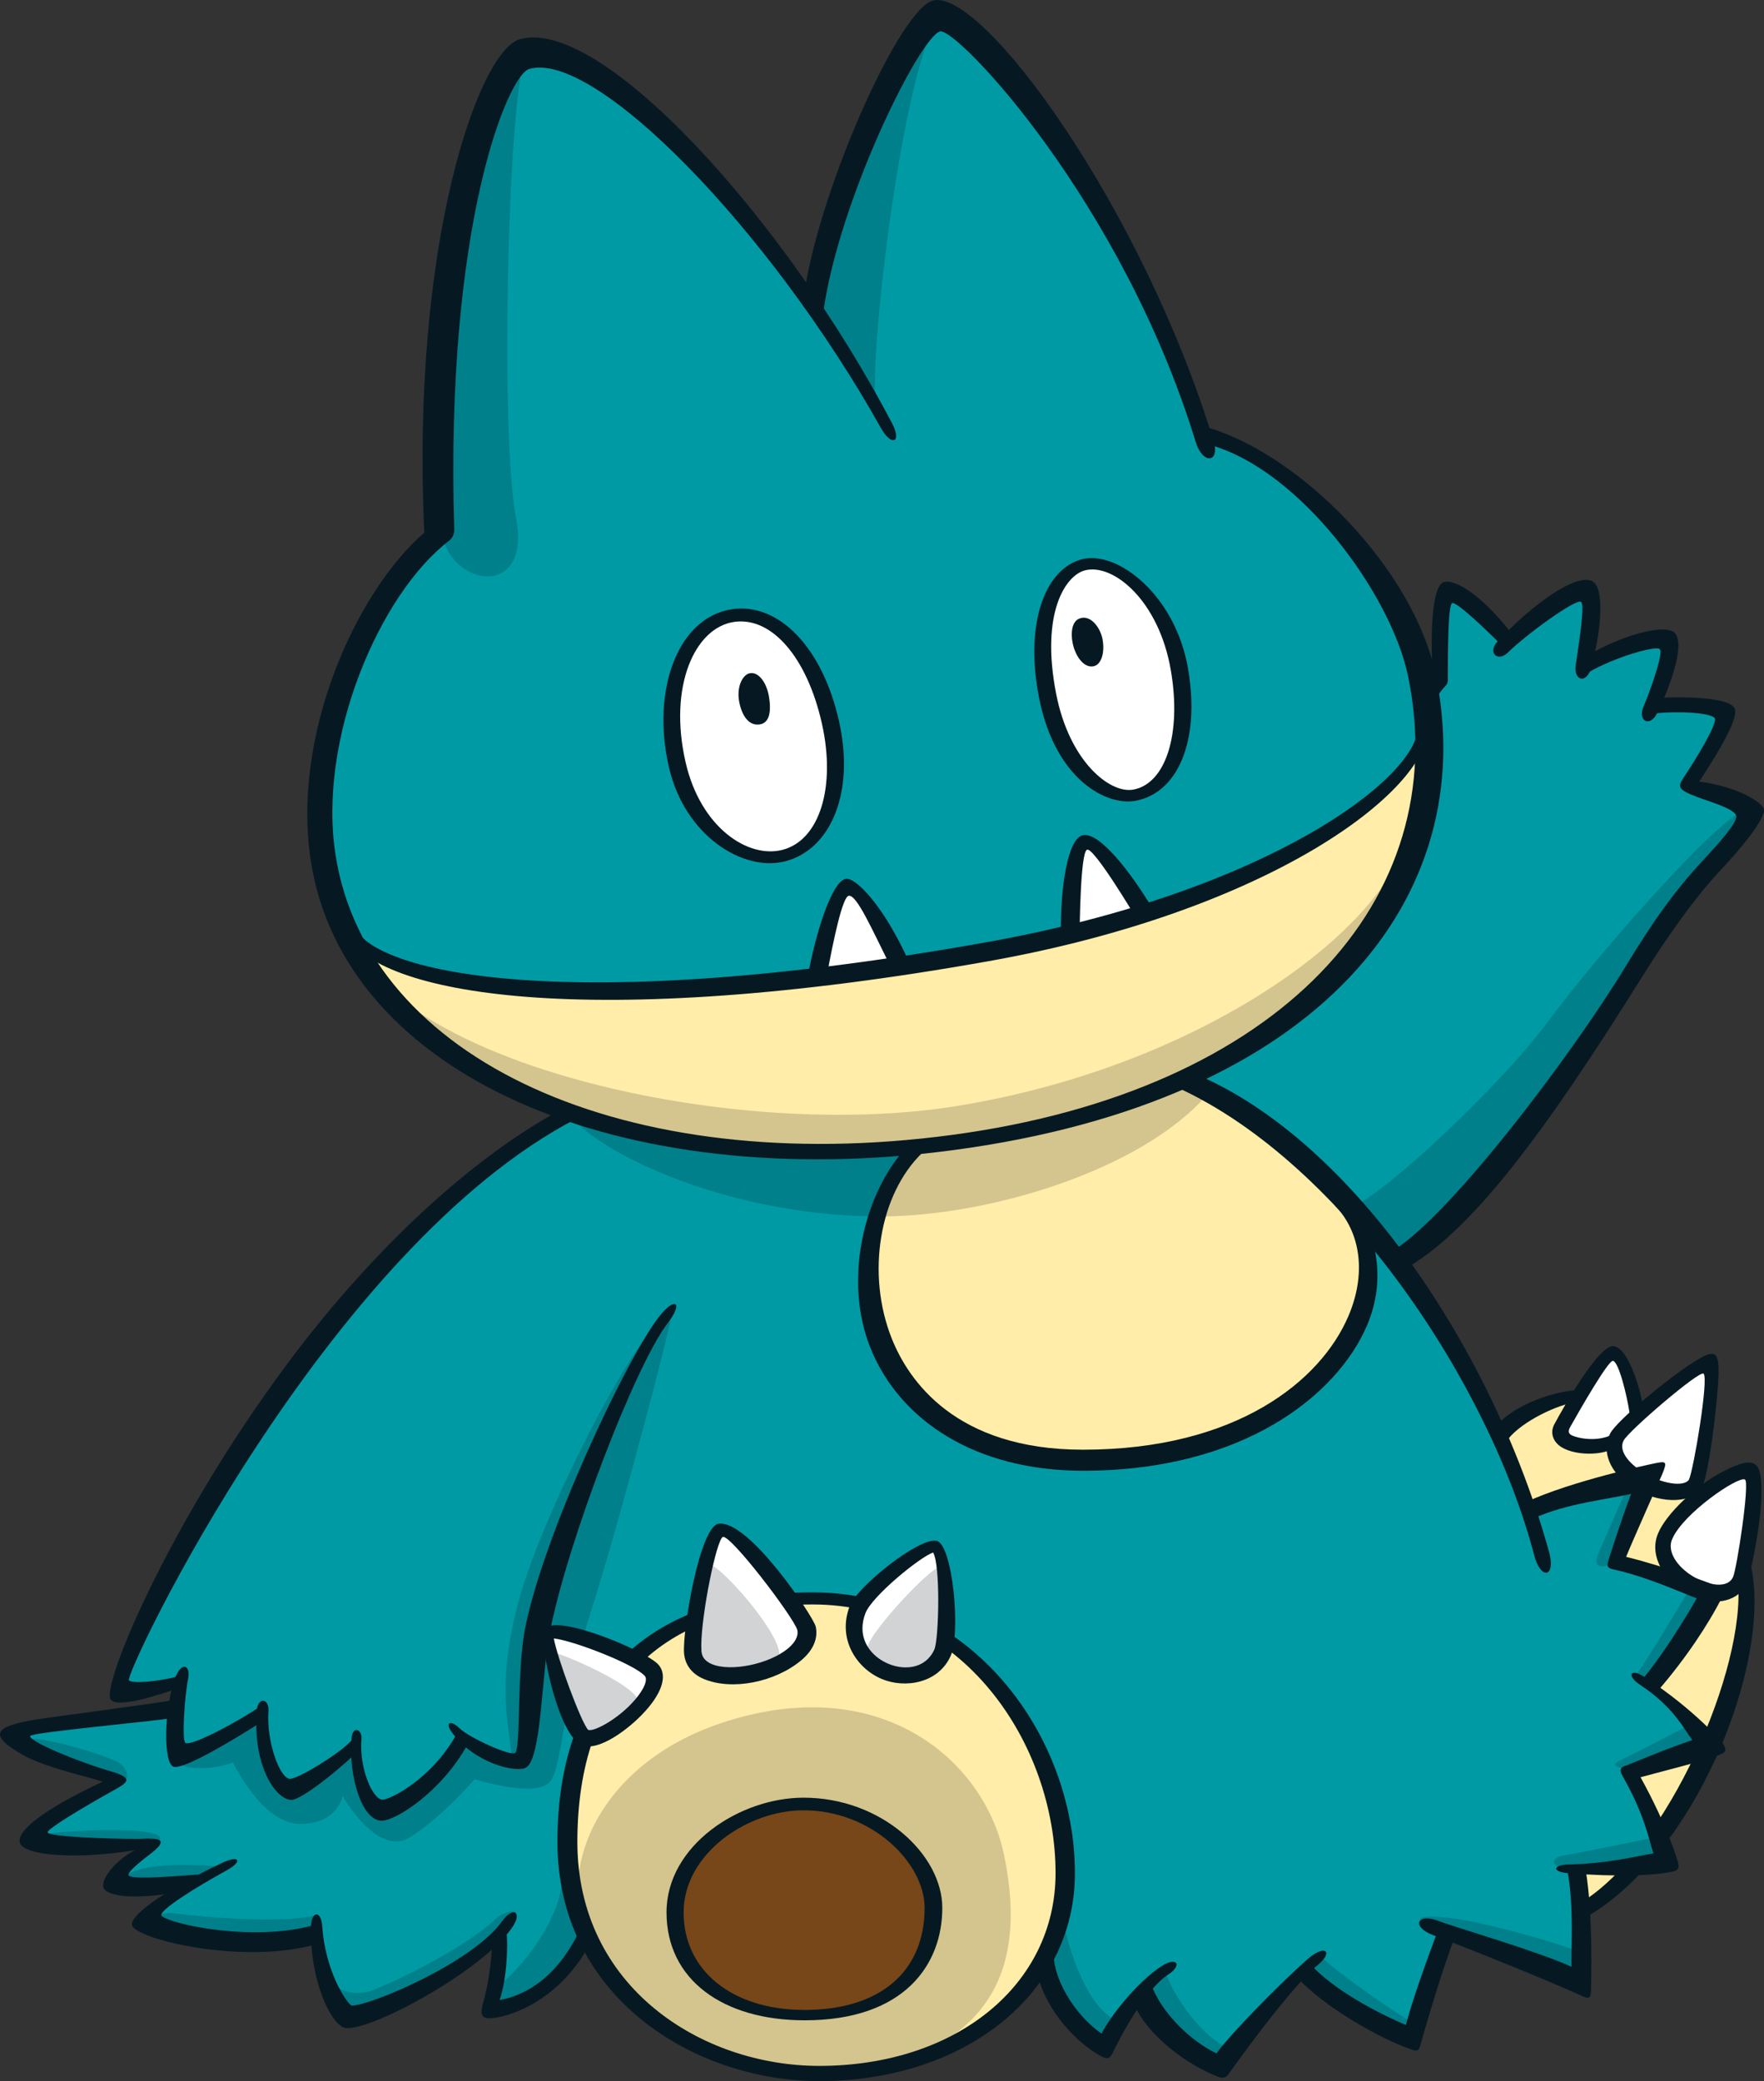 <?xml version="1.0" encoding="UTF-8"?>
<!-- Created with Inkscape (http://www.inkscape.org/) -->
<svg version="1.1" viewBox="0 0 326.39 385.03" xmlns="http://www.w3.org/2000/svg" xmlns:cc="http://creativecommons.org/ns#" xmlns:dc="http://purl.org/dc/elements/1.1/" xmlns:rdf="http://www.w3.org/1999/02/22-rdf-syntax-ns#">
 <rect x="0" y="0" width="326.39" height="385.03" fill="#333333" stroke="none"/>
 <g transform="translate(-372.99 -449.37)">
  <g transform="matrix(9.738 0 0 -9.738 671.86 699.78)">
   <path d="m0 0c-0.177 0.035-1.074-1.35-0.999-1.541 0.074-0.192 0.818-0.277 0.967-0.149 0.149 0.127 0.436 0.404 0.415 0.521-0.022 0.117-0.224 1.137-0.383 1.169" fill="#fff"/>
  </g>
  <g transform="matrix(9.738 0 0 -9.738 689.36 701.85)">
   <path d="m0 0c-0.113 0.068-1.743-1.159-1.775-1.488-0.032-0.33 0.297-0.627 0.531-0.776s0.829-0.298 0.936-0.032c0.106 0.266 0.414 2.232 0.308 2.296" fill="#fff"/>
  </g>
  <g transform="matrix(9.738 0 0 -9.738 696.4 722.03)">
   <path d="m0 0c-0.184 0.074-1.52-0.755-1.584-1.307-0.064-0.553 1.063-1.191 1.34-0.851 0.276 0.34 0.457 2.073 0.244 2.158" fill="#fff"/>
  </g>
  <g transform="matrix(9.738 0 0 -9.738 650.23 715.2)">
   <path d="m0 0s0.666 0.801 1.531 0.772c0 0-0.433-0.566-0.309-0.729s0.663-0.291 0.968-0.149c0 0 0.049-0.567 0.333-0.695 0.283-0.127 0 0 0 0l-1.985-0.652z" fill="#ffeda9"/>
  </g>
  <g transform="matrix(9.738 0 0 -9.738 678.25 724.1)">
   <path d="m0 0s-0.638-1.403-0.595-1.46c0.042-0.056 1.219-0.368 1.219-0.368s-0.411 0.553-0.369 0.694c0.043 0.142 0.751 0.907 0.751 0.907l-0.212 0.128z" fill="#ffeda9"/>
  </g>
  <g transform="matrix(9.738 0 0 -9.738 690.53 743.97)">
   <path d="m0 0s-0.269-0.581-0.553-0.964c-0.283-0.382-0.708-0.822-0.708-0.822s0.538-0.354 0.723-0.609c0.184-0.255 0.467-0.468 0.467-0.468s0.284 0.836 0.411 1.417c0.128 0.581 0.17 1.673 0.17 1.673z" fill="#ffeda9"/>
  </g>
  <g transform="matrix(9.738 0 0 -9.738 688.74 773.23)">
   <path d="m0 0-1.46-0.439 0.581-1.148s0.383 0.552 0.553 0.85 0.326 0.737 0.326 0.737" fill="#ffeda9"/>
  </g>
  <g transform="matrix(9.738 0 0 -9.738 674.52 795.31)">
   <path d="m 0,0 -1.035,-0.014 0.071,-0.766 c 0,0 0.354,0.213 0.539,0.369 C -0.241,-0.255 0,0 0,0" fill="#ffeda9"/>
  </g>
  <g transform="matrix(9.738 0 0 -9.738 660.59 712.87)">
   <path d="m0 0c-0.075-0.139-0.042-0.292 0.085-0.399 0.247-0.207 0.861-0.211 1.095-0.026 0.062 0.05 0.083 0.342 0.021 0.293-0.261-0.207-0.667-0.161-0.852-0.087-0.088 0.035-0.091 0.089-0.05 0.163 0.208 0.37 0.726 1.268 0.813 1.26 0.11-0.013 0.266-0.649 0.317-0.991 0.012-0.079 0.256 0.107 0.244 0.186-0.026 0.178-0.243 1.035-0.541 1.084-0.273 0.046-0.931-1.11-1.132-1.483" fill="#061922"/>
  </g>
  <g transform="matrix(9.738 0 0 -9.738 676.99 721.76)">
   <path d="m0 0c-0.197 0.123-0.395 0.313-0.395 0.493 0 0.038 9e-3 0.076 0.028 0.112 0.103 0.19 1.436 1.333 1.517 1.269 0.105-0.074-0.19-1.837-0.278-2.017-0.102-0.141-0.52-0.077-0.872 0.143m0.976 2.102c-0.492-0.306-1.467-1.118-1.597-1.36-0.174-0.321-0.026-0.753 0.435-1.041 0.438-0.273 1.064-0.333 1.298-4e-3 0.124 0.173 0.305 1.577 0.323 2.156 0.014 0.473-0.085 0.482-0.459 0.249" fill="#061922"/>
  </g>
  <g transform="matrix(9.738 0 0 -9.738 687.71 741.78)">
   <path d="m0 0c-0.304 0.131-0.574 0.398-0.574 0.652 0 0.044 8e-3 0.088 0.026 0.13 0.206 0.495 1.264 1.209 1.384 1.136 0.098-0.044-0.153-1.688-0.225-1.85-0.091-0.205-0.386-0.165-0.611-0.068m0.404 2.063c-0.482-0.251-1.059-0.785-1.219-1.169-0.197-0.473 0.189-0.994 0.676-1.204 0.449-0.193 0.871-0.062 1.014 0.26 0.06 0.136 0.275 1.127 0.275 1.727 0 0.554-0.082 0.733-0.746 0.386" fill="#061922"/>
  </g>
  <g transform="matrix(9.738 0 0 -9.738 649.77 713.28)">
   <path d="m0 0c-0.024-0.03 0.147-0.364 0.19-0.297 0.223 0.342 0.893 0.677 1.277 0.749 0.049 0.01 0.202 0.239 0.122 0.239-0.387 0-1.226-0.246-1.589-0.691" fill="#061922"/>
  </g>
  <g transform="matrix(9.738 0 0 -9.738 694.55 741.8)">
   <path d="m0 0c0.161-1.67-1.339-5.102-2.964-6.106-0.028-0.017-0.013-0.341 0.057-0.302 2.095 1.182 3.566 4.847 3.153 6.705-0.017 0.078-0.254-0.22-0.246-0.297" fill="#061922"/>
  </g>
  <g transform="matrix(9.738 0 0 -9.738 432.86 603.62)">
   <path d="m0 0c0.037-0.53 0.34-1.913 0.787-2.19 1.651-1.022 6.389-1.011 10.735-0.212 4.636 0.851 6.138 1.514 7.675 2.508 0.361 0.234 1.665 1.354 1.68 1.637 0.083 1.658-0.941 3.413-1.744 4.252-0.468 0.489-1.474 1.304-2.48 1.559 0 0-0.666 2.289-2.112 4.585-1.445 2.296-2.615 3.338-2.87 3.316-0.255-0.021-1.998-2.87-2.317-5.442 0 0-1.743 2.339-2.849 3.274-1.105 0.935-1.934 1.573-2.678 1.488s-1.191-2.976-1.361-4.401c-0.17-1.424-0.106-4.57-0.106-4.57s-0.702-0.638-1.233-1.403c-0.532-0.766-1.233-2.892-1.127-4.401" fill="#009aa5"/>
  </g>
  <g transform="matrix(9.738 0 0 -9.738 591.23 649.16)">
   <path d="m0 0s1.679 0.702 2.657 1.786 1.786 2.466 1.935 3.359 0.021 2.041 0.021 2.041l0.341 0.403s-0.022 0.511 0.021 0.915c0.042 0.403 0.064 0.637 0.17 0.701s1.105-0.85 1.105-0.85 1.276 1.02 1.467 0.914c0.192-0.106-0.021-1.339-0.021-1.339s1.382 0.552 1.531 0.404c0.148-0.149-0.192-1.17-0.192-1.17s1.191 0.022 1.318-0.212c0.128-0.234-0.616-1.318-0.616-1.318s0.978-0.447 1.02-0.596c0.043-0.148-0.744-0.914-0.956-1.254-0.213-0.34-1.233-1.701-1.829-2.7-0.595-0.999-1.807-2.636-2.211-3.061s-1.637-1.51-1.637-1.51-0.935 1.191-1.7 1.893c-0.766 0.701-2.424 1.594-2.424 1.594" fill="#009aa5"/>
  </g>
  <g transform="matrix(9.738 0 0 -9.738 405.67 765.36)">
   <path d="m0 0s-1.12-0.184-1.686-0.241c-0.567-0.057-1.276-0.156-1.29-0.298-0.014-0.141 1.729-0.807 1.729-0.807s-1.474-0.865-1.432-1.049c0.043-0.184 2.169-0.199 2.169-0.199s-0.666-0.453-0.51-0.666c0.156-0.212 1.417-0.014 1.417-0.014s-0.893-0.553-0.865-0.765c0.029-0.213 2.098-0.511 3.076-0.199 0 0 0.311-1.459 0.68-1.573 0.369-0.113 2.154 0.836 2.821 1.502 0 0 0.056-0.411 0.014-0.708-0.043-0.298-0.128-0.666-0.128-0.666s0.695 0.099 1.049 0.382c0.354 0.284 0.709 0.978 0.709 0.978s1.516 0.681 4.209 0.681 4.493-0.879 4.563-1.233c0.071-0.355 0.383-1.12 1.063-1.545 0 0 0.497 0.808 0.709 0.978 0 0 0.482-0.992 1.573-1.446 0 0 0.936 1.389 1.517 1.857 0 0 1.19-0.992 2.069-1.29 0 0 0.553 1.729 0.666 2.055l2.608-0.992s0.014 1.318-0.17 2.211c0 0 1.771 0.014 1.814 0.099 0.042 0.085-0.751 1.729-0.751 1.729s1.587 0.397 1.587 0.468-1.148 1.162-1.148 1.162 1.148 1.559 1.049 1.786-1.743 0.581-1.743 0.581 0.765 1.701 0.68 1.729-2.395-0.808-2.395-0.808-0.815 2.452-1.517 3.451c-0.701 0.999-1.7 2.147-1.7 2.147s0.17-0.538 0.17-0.836c0-1.994-2.103-3.77-5.457-3.77-2.472 0-3.968 1.658-3.968 3.345 0 1.163 0.368 2.012 0.907 2.65 0 0-2.495-0.227-3.997 0.014s-2.523 0.61-2.523 0.61-1.736-1.651-3.862-5.117c-2.126-3.465-3.706-6.193-3.706-6.193" fill="#009aa5"/>
  </g>
  <g transform="matrix(9.738 0 0 -9.738 479.37 655.23)">
   <path d="m0 0s-2.48-1.276-4.649-4.011c-2.168-2.735-4.11-6.888-4.01-7.015 0.099-0.128 1.176 0.226 1.176 0.226s-0.199-1.388-0.071-1.445 1.601 0.864 1.601 0.864 0.071-1.432 0.553-1.516c0.326-0.057 1.233 0.864 1.233 0.864s0.043-1.176 0.468-1.275 1.332 0.978 1.531 1.502c0 0 0.807-0.595 1.063-0.524 0.255 0.071 0.141 0.723 0.17 1.219 0.028 0.496 0.17 1.601 0.297 1.97 0.128 0.368 1.007 2.692 1.304 3.373 0.298 0.68 0.808 1.474 1.177 2.041 0.368 0.566 1.148 2.877 0.028 3.217s-1.871 0.51-1.871 0.51" fill="#009aa5"/>
  </g>
  <g transform="matrix(9.738 0 0 -9.738 439.7 625.15)">
   <path d="m0 0s0.85-1.828 3.38-2.891 4.783-0.936 5.804-0.936c2.071 0 5.207 0.704 6.93 1.616 1.807 0.957 3.359 2.721 3.806 4.061 0.446 1.339 0.34 2.147 0.34 2.147s-0.765-1.127-1.935-1.744c-1.169-0.616-3.061-1.679-6.76-2.338s-6.846-0.808-8.589-0.638-2.976 0.723-2.976 0.723" fill="#ffeda9"/>
  </g>
  <g transform="matrix(9.738 0 0 -9.738 542.86 661.31)">
   <path d="m0 0s-0.935-0.936-0.935-2.409c0-2.251 1.734-3.586 4.095-3.586 2.247 0 4.213 0.979 4.933 2.324 0.675 1.263 0.553 2.178-0.1 2.806-0.779 0.752-3.026 2.112-3.026 2.112s-1.126-0.553-2.388-0.808c-1.261-0.255-2.579-0.439-2.579-0.439" fill="#ffeda9"/>
  </g>
  <g transform="matrix(9.738 0 0 -9.738 523.4 745.08)">
   <path d="m0 0c-2.131 0-4.705-0.879-4.705-4.72 0-2.255 1.997-4.336 4.847-4.336 2.243 0 4.663 1.298 4.663 3.826 0 2.845-2.091 5.23-4.805 5.23" fill="#ffeda9"/>
  </g>
  <g transform="matrix(9.738 0 0 -9.738 507.6 563.46)">
   <path d="m0 0c0.94 0.209 1.704-1 1.935-1.892 0.304-1.179-0.151-2.539-0.957-2.7-0.849-0.17-1.663 0.648-1.977 1.956-0.252 1.049 0.154 2.448 0.999 2.636" fill="#fff"/>
  </g>
  <g transform="matrix(9.738 0 0 -9.738 574.05 553.93)">
   <path d="m0 0c0.704 0.151 1.502-0.844 1.658-1.658 0.247-1.286 0.132-2.497-0.68-2.7-0.566-0.142-1.417 0.592-1.722 1.637-0.45 1.544 0.114 2.586 0.744 2.721" fill="#fff"/>
  </g>
  <g transform="matrix(9.738 0 0 -9.738 524.36 630.53)">
   <path d="m0 0s0.383 1.743 0.574 1.786c0.191 0.042 0.935-1.488 0.935-1.488z" fill="#fff"/>
  </g>
  <g transform="matrix(9.738 0 0 -9.738 570.94 622.04)">
   <path d="m0 0s0.085 1.722 0.276 1.743c0.192 0.022 1.085-1.339 1.085-1.339z" fill="#fff"/>
  </g>
  <g transform="matrix(9.738 0 0 -9.738 513.19 766.33)">
   <path d="m0 0c2.636 0.553 4.336-1.048 4.677-2.679 0.383-1.828 0.043-3.571-2.679-4.124-2.905-0.59-5.106 1.678-5.378 3.04-0.256 1.278 0.714 3.204 3.38 3.763" fill="#d4c48e"/>
  </g>
  <g transform="matrix(9.738 0 0 -9.738 520.22 783.17)">
   <path d="m0 0c-0.912 0-2.268-0.882-2.268-2.083 0-1.086 0.926-1.942 2.311-1.942 1.706 0 2.579 0.754 2.579 2.041 0 1.322-1.583 1.984-2.622 1.984" fill="#774619"/>
  </g>
  <g transform="matrix(9.738 0 0 -9.738 405.74 775.23)">
   <path d="m0 0c0.149-0.212 0.829-0.128 1.063-0.021 0 0 0.553-1.169 1.276-1.169 0.722 0 0.807 0.531 0.807 0.531s0.659-1.169 1.276-0.787c0.616 0.383 1.233 1.106 1.233 1.106s1.254-0.404 1.467 0c0.212 0.404 0.255 1.679 0.744 3.189 0.489 1.509 1.594 5.676 1.531 5.676-0.064 0-0.468-0.361-1.255-2.36-0.786-1.998-1.297-3.125-1.318-3.699s-0.191-2.402-0.319-2.445c-0.127-0.042-1.084 0.426-1.084 0.426s-0.85-1.276-1.467-1.319c-0.616-0.042-0.574 1.106-0.574 1.106s-0.916-0.816-1.19-0.744c-0.489 0.127-0.617 1.403-0.617 1.403s-0.468-0.298-0.786-0.468c-0.319-0.17-0.787-0.425-0.787-0.425" fill="#00808a"/>
  </g>
  <g transform="matrix(9.738 0 0 -9.738 402.64 805.25)">
   <path d="m0 0c-0.106 0.128-0.043 0.234 0.298 0.191 0.598-0.075 1.946-0.187 2.636-0.042v-0.34s-0.532-0.234-1.255-0.192c-0.722 0.043-1.679 0.383-1.679 0.383" fill="#00808a"/>
  </g>
  <g transform="matrix(9.738 0 0 -9.738 434.62 816.33)">
   <path d="M 0,0 C 0.149,-0.181 0.489,-0.234 0.755,-0.128 1.698,0.25 2.735,0.875 3.072,1.212 3.231,1.371 3.646,1.478 3.391,1.201 3.136,0.925 2.87,0.606 2.37,0.287 1.871,-0.032 0.563,-0.638 0.393,-0.648 0.223,-0.659 0,0 0,0" fill="#00808a"/>
  </g>
  <g transform="matrix(9.738 0 0 -9.738 464.85 816.84)">
   <path d="m0 0c0.17 0.032 1.286 1.169 1.254 2.168l0.436-1.158s-0.17-0.627-0.595-0.893-1.137-0.5-1.137-0.5z" fill="#00808a"/>
  </g>
  <g transform="matrix(9.738 0 0 -9.738 395.6 797.8)">
   <path d="m0 0c-0.043 0.085 0.127 0.468 1.942 0.312l-0.468-0.298z" fill="#00808a"/>
  </g>
  <g transform="matrix(9.738 0 0 -9.738 380.28 788.96)">
   <path d="m0 0c0 0.071 2.579 0.241 2.268-0.113-0.312-0.355-0.298-0.085-0.298-0.085l-1.29 0.028z" fill="#00808a"/>
  </g>
  <g transform="matrix(9.738 0 0 -9.738 378.07 771.58)">
   <path d="m0 0c-0.142 0.17 0.981-0.083 1.644-0.354 0.312-0.128 0.298-0.411 0.142-0.44-0.156-0.028-0.723 0.255-0.723 0.255z" fill="#00808a"/>
  </g>
  <g transform="matrix(9.738 0 0 -9.738 479.65 657.03)">
   <path d="m 0,0 c 0.723,-0.723 3.061,-1.786 5.782,-1.786 0,0 0.255,0.964 0.624,1.304 0,0 -2.324,-0.198 -4.252,0.114 C 0.227,-0.057 0,0 0,0" fill="#00808a"/>
  </g>
  <g transform="matrix(9.738 0 0 -9.738 535.96 674.42)">
   <path d="m0 0c2.027 0 4.925 0.864 6.186 2.296l-0.404 0.298s-1.19-0.596-2.742-0.872-2.331-0.376-2.331-0.376-0.454-0.517-0.539-0.729c-0.085-0.213-0.17-0.617-0.17-0.617" fill="#d4c48e"/>
  </g>
  <g transform="matrix(9.738 0 0 -9.738 441.28 628.6)">
   <path d="m0 0c1.697-2.08 7.357-3.226 11.168-2.608 4.528 0.734 7.918 3.203 8.504 4.961 0 0-1.049-5.811-11.452-5.811-6.321 0-8.22 3.458-8.22 3.458" fill="#d4c48e"/>
  </g>
  <g transform="matrix(9.738 0 0 -9.738 470.13 459.74)">
   <path d="m0 0c-0.34-1.042-0.468-7.249-0.17-8.78s-1.233-1.318-1.403-0.298c-0.17 1.021-0.085 3.529 0.17 5.528 0.255 1.998 1.403 3.55 1.403 3.55" fill="#00808a"/>
  </g>
  <g transform="matrix(9.738 0 0 -9.738 534.85 523.16)">
   <path d="m0 0c-0.028 1.757 0.595 6.151 1.134 7.086 0 0-0.652-0.482-1.417-2.296-0.766-1.814-0.879-2.919-0.879-2.919s0.312-0.567 0.624-1.021c0.311-0.453 0.538-0.85 0.538-0.85" fill="#00808a"/>
  </g>
  <g transform="matrix(9.738 0 0 -9.738 623.11 672.76)">
   <path d="m0 0c0.702 0.319 2.849 2.339 3.742 3.55 0.893 1.212 3.167 3.806 3.72 3.997 0 0 0.085-0.17-0.255-0.595s-0.935-1.042-1.105-1.403c-0.171-0.362-1.489-2.19-1.956-2.913-0.468-0.723-1.191-1.722-1.658-2.189-0.468-0.468-1.638-1.51-1.638-1.51z" fill="#00808a"/>
  </g>
  <g transform="matrix(9.738 0 0 -9.738 467.64 774.2)">
   <path d="m0 0c-0.043 0.595-0.298 1.297 0.128 2.913 0.425 1.615 2.189 5.059 2.763 5.399 0 0-0.999-1.679-1.382-2.636-0.382-0.956-0.893-2.508-0.999-3.167s-0.17-2.041-0.212-2.254c-0.043-0.212-0.149-0.404-0.149-0.404z" fill="#00808a"/>
  </g>
  <g transform="matrix(9.738 0 0 -9.738 569.49 803.59)">
   <path d="m0 0c0.043-0.319 0.383-1.722 1.042-2.02l-0.298-0.531s-0.616 0.489-0.808 0.829c-0.191 0.34-0.297 0.829-0.297 0.829z" fill="#00808a"/>
  </g>
  <g transform="matrix(9.738 0 0 -9.738 588.54 813.95)">
   <path d="m0 0c0.17-0.531 0.744-1.297 1.233-1.488l-0.149-0.255s-0.531 0.212-0.935 0.574c-0.404 0.361-0.631 0.715-0.631 0.715z" fill="#00808a"/>
  </g>
  <g transform="matrix(9.738 0 0 -9.738 617.31 811.25)">
   <path d="m0 0c0.255-0.276 1.573-1.191 1.743-1.254l-0.021-0.17s-0.532 0.148-1.084 0.489c-0.553 0.34-0.914 0.595-0.914 0.595z" fill="#00808a"/>
  </g>
  <g transform="matrix(9.738 0 0 -9.738 638.02 806.29)">
   <path d="m0 0c-0.276 0.149-0.446 0.298 0.34 0.213 0.649-0.07 2.232-0.532 2.424-0.638l0.042-0.532s-1.275 0.468-1.594 0.596c-0.319 0.127-1.212 0.361-1.212 0.361" fill="#00808a"/>
  </g>
  <g transform="matrix(9.738 0 0 -9.738 679.21 789.31)">
   <path d="m0 0s-1.446-0.298-1.722-0.34c-0.276-0.043-0.276-0.234 0.085-0.255 0.361-0.022 1.92 0.106 1.92 0.106z" fill="#00808a"/>
  </g>
  <g transform="matrix(9.738 0 0 -9.738 685.01 768.82)">
   <path d="m0 0s-1.02-0.531-1.254-0.638c-0.234-0.106 0-0.17 0.191-0.149 0.191 0.022 1.509 0.383 1.509 0.383z" fill="#00808a"/>
  </g>
  <g transform="matrix(9.738 0 0 -9.738 685.22 743.97)">
   <path d="m0 0s-0.787-1.339-0.999-1.594l0.283-0.192 1.12 1.786z" fill="#00808a"/>
  </g>
  <g transform="matrix(9.738 0 0 -9.738 672.18 737.35)">
   <path d="m0 0c-0.085-0.213-0.51-0.298-0.361 0.043 0.148 0.34 0.531 1.211 0.531 1.211l0.351 0.128z" fill="#00808a"/>
  </g>
  <g transform="matrix(9.738 0 0 -9.738 545.62 449.46)">
   <path d="m0 0c-0.616-0.154-2.103-3.443-2.438-5.499-7e-3 -0.046 0.345-0.482 0.356-0.403 0.308 2.154 1.837 5.214 2.217 5.314 0.311 0.078 3.452-3.211 4.857-7.802 0.132-0.43 0.469-0.402 0.337 0.028-1.364 4.457-4.398 8.595-5.329 8.362" fill="#061922"/>
  </g>
  <g transform="matrix(9.738 0 0 -9.738 638.64 574.22)">
   <path d="m0 0c-0.407 1.977-2.555 4.207-4.401 4.72-0.259 0.072-0.149-0.281 0.11-0.352 1.724-0.479 3.448-2.85 3.766-4.397 0.874-4.242-2.426-7.88-8.678-8.714-6.17-0.823-11.091 1.415-11.701 5.321-0.344 2.206 0.835 4.953 2.154 5.967 0.105 0.08 0.102 0.191 0.101 0.223-0.176 5.777 1.021 8.627 1.426 8.743 1.243 0.355 4.551-3.023 6.68-6.82 0.204-0.365 0.405-0.278 0.211 0.092-2.041 3.891-5.537 7.731-7.072 7.292-0.785-0.224-2.069-3.893-1.814-9.375-1.286-1.107-2.531-3.835-2.155-6.243 0.636-4.068 5.876-6.331 12.208-5.487 6.956 0.928 10.038 4.79 9.165 9.03" fill="#061922"/>
  </g>
  <g transform="matrix(9.738 0 0 -9.738 635.33 583.95)">
   <path d="m0 0c0-0.941-2.819-3.126-8.232-4.088-7.894-1.404-11.562-0.579-11.964 0.283-0.034 0.072-0.208-0.032-0.174-0.104 0.546-1.17 4.611-1.884 12.206-0.534 5.388 0.958 8.351 3.251 8.351 4.422 0 0.08-0.187 0.101-0.187 0.021" fill="#061922"/>
  </g>
  <g transform="matrix(9.738 0 0 -9.738 529.41 611.98)">
   <path d="m0 0c-0.266-0.066-0.564-1.038-0.709-1.82-0.015-0.078 0.34-0.105 0.355-0.026 0.121 0.656 0.297 1.507 0.418 1.526 0.155 0.017 0.434-0.624 0.798-1.352 0.036-0.071 0.375 0.035 0.342 0.107-0.48 1.062-1.018 1.611-1.204 1.565" fill="#061922"/>
  </g>
  <g transform="matrix(9.738 0 0 -9.738 573.29 603.91)">
   <path d="m0 0c-0.281-0.07-0.423-0.983-0.411-1.862-2e-3 -0.08 0.355-0.023 0.357 0.057 0 0 0.011 1.48 0.139 1.531 0.127 0.056 0.912-1.261 0.912-1.261 0.042-0.068 0.377 0.073 0.335 0.14-0.428 0.717-1.023 1.472-1.332 1.395" fill="#061922"/>
  </g>
  <g transform="matrix(9.738 0 0 -9.738 499.86 590.46)">
   <path d="m0 0c-0.334 1.446 0.173 2.566 0.921 2.673 0.715 0.102 1.385-0.673 1.667-1.93 0.271-1.207-0.043-2.216-0.746-2.4-0.659-0.172-1.558 0.425-1.842 1.657m0.887 2.915c-1.029-0.147-1.547-1.524-1.205-3.004 0.301-1.305 1.413-1.994 2.211-1.786 0.86 0.224 1.327 1.299 1.02 2.664-0.317 1.413-1.153 2.251-2.026 2.126" fill="#061922"/>
  </g>
  <g transform="matrix(9.738 0 0 -9.738 573.09 552.15)">
   <path d="m0 0m-0.482-2.621c-0.298 1.53 0.18 2.248 0.552 2.34 0.539 0.135 1.404-0.579 1.629-1.903 0.206-1.202-0.096-2.154-0.718-2.264-0.438-0.077-1.211 0.529-1.463 1.827m0.496 2.551c-0.697-0.174-1.098-1.204-0.822-2.621 0.304-1.566 1.283-2.067 1.828-1.97 0.799 0.14 1.243 1.12 1.006 2.508-0.239 1.401-1.339 2.252-2.012 2.083" fill="#061922"/>
  </g>
  <g transform="matrix(9.738 0 0 -9.738 511.67 573.94)">
   <path d="m0 0c0.171 0.038 0.325-0.177 0.369-0.439 0.054-0.327-9e-3 -0.501-0.165-0.53-0.197-0.037-0.335 0.131-0.394 0.399-0.069 0.313 0.062 0.542 0.19 0.57" fill="#061922"/>
  </g>
  <g transform="matrix(9.738 0 0 -9.738 572.94 563.73)">
   <path d="m0 0c0.209 0.056 0.38-0.201 0.416-0.402 0.047-0.256-0.024-0.473-0.159-0.51-0.138-0.038-0.296 0.081-0.385 0.345-0.056 0.17-0.085 0.51 0.128 0.567" fill="#061922"/>
  </g>
  <g transform="matrix(9.738 0 0 -9.738 476.97 654.56)">
   <path d="m0 0c-1.911-1.033-3.783-2.91-5.218-4.838-2.248-3.02-3.563-6.164-3.352-6.387 0.151-0.16 0.916 0.097 1.281 0.222 0.121 0.042-0.023 0.215 0.049 0.248-0.17-0.076-0.892-0.187-0.988-0.099-0.096 0.114 3.747 8.223 8.527 10.685 0.05 0.026-0.244 0.199-0.299 0.169" fill="#061922"/>
  </g>
  <g transform="matrix(9.738 0 0 -9.738 407.77 760.12)">
   <path d="m0 0c0.061 0.292-0.131 0.354-0.251 0.014-0.202-0.573-0.226-1.61-0.019-1.67 0.204-0.058 1.233 0.576 1.581 0.797 0.071 0.045 0.108 0.384 0.043 0.338-0.34-0.239-1.258-0.74-1.4-0.684-0.078 0.036-0.012 0.925 0.046 1.205" fill="#061922"/>
  </g>
  <g transform="matrix(9.738 0 0 -9.738 420.51 765.78)">
   <path d="m0 0c-0.084-1.075 0.369-1.704 0.659-1.704 0.212 0 1.098 0.734 1.297 0.971 0.051 0.061-0.099 0.227-0.151 0.166-0.201-0.239-1.017-0.737-1.174-0.737-0.19 0-0.454 0.707-0.409 1.293 0 4e-3 1e-3 7e-3 1e-3 0.011 0 0.238-0.204 0.243-0.223 0" fill="#061922"/>
  </g>
  <g transform="matrix(9.738 0 0 -9.738 457.43 770.26)">
   <path d="m0 0c-0.473-0.853-1.263-1.24-1.403-1.24-0.182 0-0.448 0.59-0.4 1.159 0.014 0.176-0.168 0.257-0.188 0.01-0.061-0.732 0.198-1.569 0.574-1.569 0.255 0 1.121 0.532 1.63 1.449 0.039 0.07-0.174 0.261-0.213 0.191" fill="#061922"/>
  </g>
  <g transform="matrix(9.738 0 0 -9.738 494.87 693.05)">
   <path d="m0 0c-0.632-0.818-2.2-4.166-2.541-5.925-0.158-0.819-0.077-2.281-0.186-2.357-0.101-0.059-0.876 0.289-1.064 0.476-0.141 0.142-0.29 0.124-0.138-0.085 0.423-0.583 1.222-0.777 1.41-0.666 0.292 0.173 0.293 1.755 0.446 2.548 0.334 1.726 1.626 5.094 2.243 5.892 0.31 0.402 0.14 0.519-0.17 0.117" fill="#061922"/>
  </g>
  <g transform="matrix(9.738 0 0 -9.738 590.85 650.58)">
   <path d="m0 0c3.171-1.451 5.937-5.66 6.78-8.891 0.125-0.477 0.414-0.411 0.282 0.065-1.05 3.796-3.695 7.786-6.69 9.071-0.046 0.02-0.445-0.212-0.372-0.245" fill="#061922"/>
  </g>
  <g transform="matrix(9.738 0 0 -9.738 540.43 661.93)">
   <path d="m0 0c-0.798-0.897-1.164-2.513-0.658-3.777 0.555-1.382 1.997-2.338 4.04-2.338 3.063 0 4.84 1.45 5.399 2.764 0.386 0.906 0.179 1.873-0.406 2.481-0.055 0.058-0.263-0.143-0.208-0.201 0.501-0.521 0.599-1.308 0.26-2.103-0.523-1.229-2.123-2.541-5.045-2.541-2.424 0-3.315 1.32-3.63 2.106-0.493 1.229-0.242 2.751 0.583 3.54 0.058 0.056-0.292 0.118-0.335 0.069" fill="#061922"/>
  </g>
  <g transform="matrix(9.738 0 0 -9.738 640.02 557.11)">
   <path d="m0 0c-0.12-0.051-0.269-0.411-0.201-1.809-0.083-0.093-0.177-0.223-0.251-0.356-0.043-0.076 0.146-0.394 0.171-0.318 0.057 0.171 0.215 0.405 0.327 0.517 0.026 0.027 0.042 0.064 0.042 0.102 0 0.57 4e-3 1.439 0.082 1.468 0.078 0.042 0.669-0.528 0.946-0.805 0.057-0.056 0.254 0.142 0.205 0.205-0.641 0.826-1.143 1.072-1.321 0.996" fill="#061922"/>
  </g>
  <g transform="matrix(9.738 0 0 -9.738 664.54 572.44)">
   <path d="m0 0c-0.043-0.297 0.209-0.371 0.299-0.033 0.202 0.757 0.249 1.53 3e-3 1.635-0.311 0.134-1.119-0.439-1.788-1.152-0.196-0.208 2e-3 -0.406 0.204-0.204 0.315 0.315 1.273 1.016 1.381 0.958 0.081-0.037-0.032-0.744-0.099-1.204" fill="#061922"/>
  </g>
  <g transform="matrix(9.738 0 0 -9.738 677.09 580.08)">
   <path d="m0 0c-0.12-0.279 0.125-0.409 0.266-0.114 0.335 0.702 0.527 1.404 0.292 1.538-0.23 0.132-1.006-0.085-1.631-0.461-0.041-0.025-0.045-0.356 0.024-0.316 0.504 0.291 1.26 0.508 1.355 0.446 0-3e-3 -2e-3 -6e-3 1e-3 -8e-3 0.081-0.036-0.163-0.749-0.307-1.085" fill="#061922"/>
  </g>
  <g transform="matrix(9.738 0 0 -9.738 699.36 599.06)">
   <path d="m0 0c-0.03 0.121-0.482 0.425-1.216 0.52l-0.012 4e-3c0.785 1.192 0.696 1.349 0.665 1.4-0.144 0.24-1.305 0.211-1.588 0.175-0.079-9e-3 -0.043-0.297 0.036-0.287 0.448 0.056 1.1 0.023 1.18-0.083 0.061-0.099-0.354-0.776-0.595-1.138-0.117-0.174-0.093-0.227 0.261-0.361 0.257-0.097 0.7-0.219 0.745-0.358 0.019-0.137-0.349-0.54-0.63-0.843-0.547-0.588-0.958-1.169-1.478-2.026-1.045-1.721-3.438-4.876-4.501-5.443-0.049-0.026 0.174-0.37 0.245-0.333 1.298 0.692 2.717 2.614 4.564 5.57 0.513 0.821 1.03 1.538 1.474 2.013 0.691 0.739 0.876 1.086 0.85 1.19" fill="#061922"/>
  </g>
  <g transform="matrix(9.738 0 0 -9.738 376.69 790.35)">
   <path d="m0 0c0.086-0.252 1.134-0.312 2.181-0.136-0.417-0.225-0.648-0.578-0.594-0.714 0.076-0.191 0.737-0.227 1.517-0.058 0.102 0.022 0.352 0.314 0.272 0.308-0.684-0.052-1.274-0.089-1.313-0.013-0.02 0.04 0.099 0.166 0.389 0.386 0.368 0.28 0.264 0.332-0.199 0.305-0.602 0-1.715 0.042-1.728 0.123-0.013 0.066 0.682 0.482 1.239 0.791 0.274 0.151 0.415 0.238-0.035 0.369-0.641 0.187-1.552 0.566-1.536 0.671 0.02 0.073 2.435 0.285 2.797 0.356 0.069 0.013 0.036 0.349-0.042 0.333-0.35-0.068-2.417-0.336-2.665-0.378-0.786-0.131-0.888-0.294-0.226-0.671 0.396-0.225 1.128-0.388 1.515-0.505-1.437-0.678-1.623-1.019-1.572-1.167" fill="#061922"/>
  </g>
  <g transform="matrix(9.738 0 0 -9.738 397.4 805.53)">
   <path d="M 0,0 C 0.067,-0.269 2.091,-0.758 3.486,-0.369 3.563,-0.347 3.532,0.019 3.455,-0.002 2.299,-0.325 0.73,0.014 0.561,0.177 0.496,0.269 1.217,0.72 1.793,1.035 2.111,1.208 2.05,1.344 1.701,1.176 0.455,0.58 -0.037,0.15 0,0" fill="#061922"/>
  </g>
  <g transform="matrix(9.738 0 0 -9.738 465.88 804.84)">
   <path d="m0 0c-0.572-0.796-2.537-1.614-2.861-1.601-0.118 0.083-0.499 0.677-0.555 1.505-0.022 0.315-0.209 0.299-0.215-0.017-0.022-1.034 0.395-1.87 0.652-1.913 0.448-0.075 2.553 1.047 3.16 1.892 0.219 0.303 0.037 0.437-0.181 0.134" fill="#061922"/>
  </g>
  <g transform="matrix(9.738 0 0 -9.738 480.24 806.51)">
   <path d="m0 0c-0.488-1.019-1.17-1.264-1.521-1.323 0.108 0.311 0.143 0.74 0.143 1.039 0 0.071-2e-3 0.135-5e-3 0.188-5e-3 0.08-0.285-0.104-0.285-0.151 4e-3 -0.288-0.076-0.813-0.15-1.07-0.088-0.3-0.093-0.427 0.368-0.312 0.438 0.111 1.227 0.495 1.711 1.504 0.034 0.072-0.227 0.197-0.261 0.125" fill="#061922"/>
  </g>
  <g transform="matrix(9.738 0 0 -9.738 564.73 813.19)">
   <path d="m0 0c0.076-0.662 0.657-1.399 1.25-1.715 0.108-0.058 0.158-0.021 0.199 0.067 6e-3 0.011 0.542 1.157 1.054 1.491 0.285 0.187 0.164 0.351-0.122 0.164-0.469-0.307-0.972-0.948-1.141-1.283-0.521 0.362-0.958 1.086-0.905 1.608 1e-3 5e-3 1e-3 0.01 1e-3 0.015 0 0.074-0.347-0.252-0.336-0.347" fill="#061922"/>
  </g>
  <g transform="matrix(9.738 0 0 -9.738 615.04 811.74)">
   <path d="m0 0c-0.513-0.447-1.488-1.443-1.743-1.8-0.498 0.238-1.05 0.775-1.246 1.324-0.027 0.076-0.33-0.365-0.313-0.403 0.256-0.586 1.012-1.152 1.615-1.375 0.061-0.023 0.13-2e-3 0.168 0.052 0.012 0.017 1.159 1.637 1.7 2.079 0.307 0.252 0.141 0.403-0.181 0.123" fill="#061922"/>
  </g>
  <g transform="matrix(9.738 0 0 -9.738 639.19 806.19)">
   <path d="m0 0c-0.257-0.668-0.533-1.464-0.623-1.831-0.561 0.237-1.395 0.68-1.834 1.174-0.053 0.059-0.31-0.186-0.257-0.245 0.516-0.58 1.598-1.188 2.185-1.391 0.103-0.036 0.153-0.051 0.189 0.104 2e-3 0.012 0.348 1.256 0.66 2.066 0.028 0.075-0.292 0.198-0.32 0.123" fill="#061922"/>
  </g>
  <g transform="matrix(9.738 0 0 -9.738 663.11 795.93)">
   <path d="m0 0c0-8e-3 1e-3 -0.016 2e-3 -0.024 0.108-0.646 0.057-1.342 0.065-1.755-0.635 0.294-2.166 0.735-2.528 0.872-0.416 0.158-0.518-0.113-0.103-0.27 1.204-0.457 2.486-0.997 2.777-1.133 0.199-0.093 0.225-0.086 0.225 0.12 0 0.054 0.047 1.359-0.102 2.254-0.013 0.078-0.336 5e-3 -0.336-0.064" fill="#061922"/>
  </g>
  <g transform="matrix(9.738 0 0 -9.738 676.47 761.1)">
   <path d="m0 0c0.634-0.418 0.825-0.83 0.99-1.047-0.538-0.184-1.226-0.474-1.235-0.477-0.133-0.036-0.162-0.081-0.088-0.211 0.42-0.736 0.499-1.21 0.586-1.466-0.375-0.06-0.862-0.194-1.612-0.21-0.306-7e-3 -0.321-0.141-0.014-0.166 0.937-0.074 1.627-0.047 1.983 0.029 0.091 0.019 0.145 0.048 0.109 0.179-8e-3 0.028-0.187 0.662-0.712 1.615 0.328 0.092 1.104 0.278 1.497 0.425 0.113 0.043 0.152 0.079 0.073 0.21-0.016 0.027-0.529 0.635-1.481 1.262-0.29 0.192-0.363 0.033-0.096-0.143" fill="#061922"/>
  </g>
  <g transform="matrix(9.738 0 0 -9.738 678.99 720.14)">
   <path d="m0 0c-0.059-0.012-1.553-0.327-2.429-0.733-0.073-0.033 0.059-0.349 0.131-0.315 0.625 0.289 1.418 0.366 1.867 0.471-0.145-0.364-0.425-1.243-0.425-1.243-0.043-0.135-0.036-0.164 0.103-0.195 0.642-0.144 1.252-0.429 1.569-0.546-0.311-0.546-0.74-1.199-1.031-1.536-0.023-0.027 0.244-0.277 0.296-0.216 0.518 0.599 0.956 1.254 1.219 1.779 0.056 0.113 0.032 0.157-0.077 0.2-0.04 0.015-0.936 0.36-1.749 0.561 0.101 0.254 0.69 1.579 0.69 1.579 0.092 0.234 0.08 0.245-0.164 0.194" fill="#061922"/>
  </g>
  <g transform="matrix(9.738 0 0 -9.738 479.82 790.14)">
   <path d="m0 0c0 2.909 1.587 4.511 4.469 4.511 2.852 0 4.617-2.65 4.617-5.106 0-2.121-1.888-3.661-4.49-3.661-2.228 0-4.596 1.492-4.596 4.256m-0.379 0c0-2.952 2.607-4.545 4.975-4.545 2.769 0 4.858 1.661 4.858 3.95 0 2.595-1.955 5.336-4.985 5.336-3.069 0-4.848-1.645-4.848-4.741" fill="#061922"/>
  </g>
  <g transform="matrix(9.738 0 0 -9.738 499.48 803.18)">
   <path d="m0 0c0 1.11 1.203 1.939 2.279 1.939 1.295 0 2.3-0.997 2.3-1.854 0-1.214-0.852-1.939-2.279-1.939-1.376 0-2.3 0.745-2.3 1.854m-0.325 0c0-1.282 1.076-2.051 2.625-2.051 1.894 0 2.615 1.059 2.615 2.136 0 1.012-1.154 2.094-2.636 2.094-1.212 0-2.604-0.904-2.604-2.179" fill="#061922"/>
  </g>
  <g transform="matrix(9.738 0 0 -9.738 474.68 751.56)">
   <path d="m0 0c-0.087-0.053 0.397-1.913 0.652-1.984s1.46 0.808 1.332 1.19c-0.127 0.383-1.842 0.879-1.984 0.794" fill="#fff"/>
  </g>
  <g transform="matrix(9.738 0 0 -9.738 506.42 732.52)">
   <path d="m0 0c-0.166-6e-3 -0.723-2.183-0.468-2.48 0.255-0.298 0.836-0.312 1.162-0.241s0.95 0.51 0.936 0.709c-0.014 0.198-1.219 2.026-1.63 2.012" fill="#fff"/>
  </g>
  <g transform="matrix(9.738 0 0 -9.738 546.03 735.55)">
   <path d="m0 0c-0.164 0.073-1.332-0.808-1.488-1.219s0.071-0.935 0.524-1.148c0.454-0.212 1.049 0.099 1.134 0.34s0.085 1.914-0.17 2.027" fill="#fff"/>
  </g>
  <g transform="matrix(9.738 0 0 -9.738 475.3 755.15)">
   <path d="M 0,0 C 0,0.064 1.828,-0.702 1.594,-0.978 1.361,-1.254 0.73,-1.701 0.659,-1.658 0.588,-1.616 0,0 0,0" fill="#d1d3d4"/>
  </g>
  <g transform="matrix(9.738 0 0 -9.738 503.66 739.01)">
   <path d="M 0,0 C 0.043,0.298 1.701,-1.559 1.339,-1.807 0.978,-2.055 0,-2.275 -0.149,-1.765 -0.298,-1.254 0,0 0,0" fill="#d1d3d4"/>
  </g>
  <g transform="matrix(9.738 0 0 -9.738 533.47 754.74)">
   <path d="M 0,0 C -0.106,0.213 1.361,1.764 1.403,1.573 1.446,1.382 1.531,0.213 1.424,0.021 1.318,-0.17 1.02,-0.531 0.638,-0.468 0.255,-0.404 0,0 0,0" fill="#d1d3d4"/>
  </g>
  <g transform="matrix(9.738 0 0 -9.738 473.28 750.05)">
   <path d="m0 0m0.875-1.987c-0.131 0.139-0.588 1.374-0.651 1.735 0.348-0.034 1.514-0.479 1.727-0.71 0.016-0.018 0.023-0.041 0.023-0.069 0-0.084-0.067-0.205-0.144-0.307-0.308-0.408-0.849-0.703-0.955-0.649m-0.823 1.916c-0.117-0.153 0.186-1.778 0.623-2.161 0.283-0.248 0.904 0.202 1.221 0.529 0.369 0.379 0.509 0.743 0.31 0.959-0.236 0.256-1.928 0.969-2.154 0.673" fill="#061922"/>
  </g>
  <g transform="matrix(9.738 0 0 -9.738 504.7 757.25)">
   <path d="m0 0c-0.164 0.069-0.191 0.174-0.197 0.247-2e-3 0.033-3e-3 0.068-3e-3 0.106 0 0.595 0.292 2.03 0.412 2.064 0.163 0.023 1.336-1.518 1.412-1.768 3e-3 -0.017 5e-3 -0.034 5e-3 -0.05 0-0.122-0.096-0.23-0.182-0.302-0.359-0.298-1.089-0.448-1.447-0.297m0.127 2.667c-0.358-0.054-0.688-2.038-0.655-2.457 0.016-0.222 0.149-0.397 0.372-0.491 0.536-0.227 1.354-0.065 1.856 0.354 0.226 0.189 0.323 0.416 0.274 0.639-0.041 0.186-1.275 2.041-1.847 1.955" fill="#061922"/>
  </g>
  <g transform="matrix(9.738 0 0 -9.738 537.36 757.19)">
   <path d="m0 0c-0.269 0.113-0.492 0.354-0.492 0.673 0 0.091 0.018 0.189 0.058 0.291 0.125 0.322 1.035 1.066 1.285 1.15 0.068-0.118 0.097-0.506 0.097-0.906 0-0.42-0.03-0.841-0.075-0.939-0.167-0.367-0.57-0.397-0.873-0.269m-0.732 1.102c-0.249-0.642 0.143-1.196 0.603-1.389 0.442-0.187 1.075-0.087 1.311 0.432 0.2 0.441 0.039 2.12-0.263 2.19-0.333 0.077-1.51-0.871-1.651-1.233" fill="#061922"/>
  </g>
 </g>
</svg>
